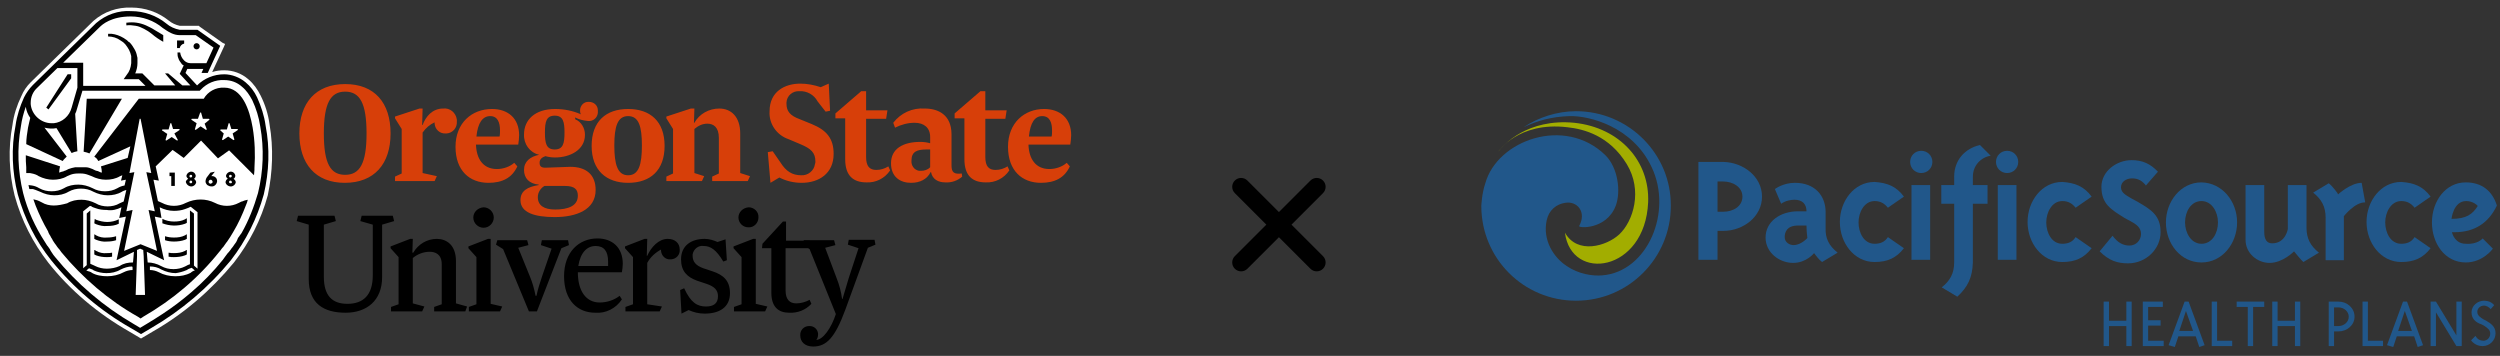<svg width="562" height="80" viewBox="0 0 562 80" fill="none" xmlns="http://www.w3.org/2000/svg">
    <rect x="0" y="0" width="562" height="80" fill="#333333" stroke="none"/>
    <path d="M60.6 28C60.3 25.7 59.6 23.5 58.6 21.5C57.9 20.1 57 18.8 55.8 17.8C54.3 16.5 52.4 15.8 50.4 15.8C49.5 15.8 48.6 15.9 47.7 16.2L50.3 10.6L50.6 9.9L50 9.6L44.9 6L44.7 5.8H40.4C39.5 5.6 38.6 5.2 37.9 4.6C35.5 2.7 32.6 1.7 29.5 1.7C26.4 1.6 23.4 2.6 21 4.7L12.2 13.3L12 13.5L6.9 18.5C6 19.383 5.286 20.437 4.8 21.6C3.8 23.7 3.1 25.8 2.8 28.1C1.8 33.4 2 38.8 3.3 44C4.8 49.5 7.4 54.6 10.9 59.1C15.8 65.3 22 70.5 29 74.5L31.2 75.8L31.7 76.1L32.2 75.8L34.4 74.5C41.4 70.5 47.5 65.2 52.6 59C56.1 54.5 58.7 49.4 60.2 43.9C61.3 38.7 61.5 33.3 60.6 28Z" fill="white"/>
    <path d="M27.4 22.2H19.5L18.8 34.1C19.2 34.2 19.7 34.3 20.1 34.5L27.4 22.2ZM21.3 49.2L21.2 50.2L21.6 50.4C22.4 50.7 23.2 50.9 24.1 50.8C25 50.8 25.9 50.7 26.7 50.3V49.3C25.9 49.7 25 49.9 24.1 49.9C23.3 49.9 22.4 49.7 21.6 49.4L21.3 49.2ZM21.6 52.9L21.3 52.7H21.2V53.7L21.6 53.9C22.4 54.2 23.2 54.4 24.1 54.3C24.8 54.3 25.5 54.2 26.1 54V53.1C25.5 53.3 24.8 53.4 24.1 53.4C23.2 53.5 22.3 53.3 21.6 52.9ZM21.6 56.4L21.3 56.2H21.2V57.2L21.6 57.4C22.4 57.7 23.2 57.8 24 57.8C24.4 57.8 24.8 57.8 25.2 57.7V56.8C24.8 56.9 24.4 56.9 24 56.9C23.2 57 22.3 56.8 21.6 56.4ZM30.5 5.8C31.2 5.9 31.8 6.2 32.4 6.5C33 6.8 33.6 7.2 34.1 7.6C34.9 8.3 35.8 8.9 36.7 9.4V7.9L34.7 6.7C34.1 6.3 33.4 6 32.8 5.7C32.13 5.408 31.423 5.207 30.7 5.1C30 5 29.3 5 28.5 5.1H28.4V5.7H28.5C29.1 5.6 29.8 5.7 30.5 5.8ZM59.7 28.2C59.4 26 58.7 23.9 57.8 21.9C57.2 20.6 56.3 19.4 55.2 18.5C53.9 17.4 52.1 16.7 50.4 16.7C48.1 16.7 45.9 17.6 44.3 19.2L41.7 16.4L42.1 15.5H45.7L45.3 16.4H46.7L49.5 10.3L44.4 6.7H40.4C39.3 6.5 38.2 6 37.4 5.3C35.2 3.5 32.4 2.5 29.5 2.5C26.6 2.3 23.8 3.3 21.6 5.2L7.4 19.1C6.591 19.923 5.916 20.868 5.4 21.9C4.5 23.9 3.8 26 3.5 28.2C2.5 33.3 2.7 38.6 4 43.7C5.5 49.1 8 54.1 11.5 58.5C16.5 64.7 22.6 69.9 29.5 73.8L31.7 75.1L33.9 73.8C40.768 69.82 46.865 64.637 51.9 58.5C55.3 54.1 57.8 49.1 59.3 43.7C60.5 38.6 60.7 33.3 59.7 28.2ZM22.4 6.1C23 5.5 25 3.7 29.4 3.7C32 3.7 34.6 4.6 36.6 6.3C37.9 7.2 39 7.9 40.4 7.9H44L48 10.7L46.4 14.2H42.8C42.3 14.2 41.8 14 41.4 13.6C40.908 13.117 40.592 12.483 40.5 11.8H39.9C39.9 12.2 39.9 12.7 40.1 13.1C40.2 13.5 40.5 13.9 40.8 14.3C40.9 14.5 41.1 14.6 41.3 14.7L40.4 16.6L42.8 19.2H41L37.8 16.5H37.1L39.4 19.2H34.7L32 16.5H30.4C30.7 15.8 30.9 15 30.9 14.2V13L30.8 12.6C30.7 12 30.5 11.5 30.2 11C29.9 10.5 29.6 10 29.2 9.6L29.1 9.5L28.9 9.4L28.6 9.1C28.4 8.9 28.1 8.8 27.9 8.6C26.9 8 26 7.7 25.1 7.6H24.3V8.2C25.3 8.2 26.3 8.5 27.1 9.1C27.3 9.2 27.5 9.4 27.7 9.5L28.2 10C28.5 10.4 28.8 10.8 29 11.2C29.2 11.6 29.4 12.1 29.5 12.6V14.2C29.4 15.2 29.1 16.1 28.5 16.8L27.8 17.8H31.2L32.7 19.3H18.7V14.1H14.2L22.4 6.1ZM16.1 24.2C15.6 26.1 14 27.5 12.1 27.7H11.6C9.2 27.7 7.1 25.8 6.9 23.4V23.1C6.9 21.8 7.4 20.6 8.4 19.7L12.9 15.3H17.4V19.7L16.1 24.2ZM58 43.4C57.1 46.5 55.9 49.6 54.3 52.4L54 52.8L53.8 53.1L53.5 53.5L53.3 54L53.1 54.4L52.6 55.1L52.4 55.4L52 55.9L51.8 56.2L51.4 56.7L51.2 56.9L50.6 57.7L50.1 58.4C48 61 45.6 63.5 43 65.7C40.9 67.5 38.8 69.1 36.5 70.6C35.4 71.3 34.2 72.1 33 72.8L31.5 73.7L30 72.8C23.3 68.9 17.3 63.8 12.4 57.8L12 57.3L11.4 56.4L11.2 56L10.7 55.3L10.6 55.2L10.1 54.4C7.9 51 6.2 47.3 5.2 43.4C4 38.5 3.8 33.4 4.7 28.4C4.9 26.9 5.3 25.4 5.8 24C5.9 24.9 6.3 25.8 6.8 26.5C6.6 27.2 6.5 27.9 6.3 28.7C6.1 29.9 5.9 31.2 5.9 32.4L14.1 36.2C14.2 36 14.4 35.8 14.6 35.6L15 35.2L10 28.7C10.9 28.9 11.8 29 12.7 28.8L16.1 34.4C16.5 34.2 16.9 34.1 17.4 34L16.9 25.6C17.1 25.2 17.2 24.9 17.3 24.5L18.5 20.5V20.4H44.9L45.1 20.2C46.5 18.7 48.4 17.9 50.4 18C51.9 18 53.3 18.5 54.4 19.5C55.4 20.3 56.1 21.4 56.7 22.5C57.6 24.4 58.2 26.4 58.5 28.4C59.4 33.4 59.2 38.5 58 43.4Z" fill="black"/>
    <path d="M44.2 11.1C44.587 11.1 44.9 10.787 44.9 10.4C44.9 10.013 44.587 9.7 44.2 9.7C43.813 9.7 43.5 10.013 43.5 10.4C43.5 10.787 43.813 11.1 44.2 11.1Z" fill="black"/>
    <path d="M40.4 10.8C40.5 10.3 40.9 9.9 41.4 9.8V9.1H39.8V10.8H40.4ZM56.8 28.7C56.1 24.6 54.4 19.7 50.4 19.7C48.5 19.6 46.7 20.6 45.8 22.2H31.2L21.2 35.2C21.314 35.324 21.45 35.425 21.6 35.5C21.799 35.709 21.967 35.944 22.1 36.2L29.3 32.9L28.7 35.5L22.7 37.4C22.8 37.8 22.9 38.3 22.9 38.8C22.7 38.8 22.5 38.7 22.3 38.6C22.1 38.5 21.9 38.4 21.7 38.4L21.4 38.3L20.8 38C20.3 37.8 19.8 37.6 19.3 37.6H16.9C16.4 37.7 15.9 37.8 15.4 38L14.8 38.3L14.5 38.4C14.3 38.5 14.1 38.6 13.9 38.6C13.7 38.7 13.5 38.7 13.3 38.8C13.3 38.3 13.4 37.8 13.5 37.4L5.8 34.9C5.8 35.8 5.8 36.7 5.9 37.6V38.9H6.7L7.2 39C7.7 39.1 8.3 39.3 8.7 39.6C9.7 40.1 10.8 40.4 11.9 40.4C13 40.4 14.1 40.2 15.1 39.6C15.3 39.5 15.6 39.4 15.8 39.3C16.3 39.1 16.9 39 17.5 39H18.2C18.747 39.003 19.289 39.104 19.8 39.3C20.1 39.4 20.3 39.5 20.6 39.6C21.6 40.1 22.7 40.4 23.8 40.4C24.9 40.4 26 40.2 27 39.6L27.5 39.4L27.2 40.6L28.3 40.4L28 41.7C27.4 41.8 26.9 42 26.4 42.3C25.5 42.8 24.6 43 23.6 43C22.6 43 21.7 42.8 20.8 42.3C19.8 41.8 18.7 41.5 17.6 41.5C16.5 41.5 15.4 41.7 14.4 42.3C13.5 42.8 12.6 43 11.6 43C10.6 43 9.7 42.8 8.8 42.3C8.3 42 7.8 41.8 7.2 41.7C6.9 41.7 6.7 41.6 6.4 41.6C6.5 41.9 6.5 42.2 6.6 42.5H7.4L8 42.7C8.3 42.8 8.7 43 9 43.1C10 43.6 11.1 43.9 12.2 43.9C13.3 43.9 14.4 43.7 15.4 43.1C16.3 42.6 17.2 42.4 18.2 42.4C19.2 42.4 20.1 42.6 21 43.1C22 43.6 23.1 43.9 24.2 43.9C25.3 43.9 26.4 43.7 27.4 43.1C27.7 42.9 28.1 42.8 28.4 42.7L27.8 45.3C27.5 45.4 27.2 45.6 26.9 45.7C26.1 46.2 25.1 46.4 24.2 46.4C23.3 46.4 22.3 46.2 21.5 45.7C20.5 45.2 19.4 44.9 18.3 44.9C17.2 44.9 16.1 45.1 15.1 45.7C14 46 13 46.2 12.1 46.2C11.2 46.2 10.2 46 9.4 45.5L8.8 45.2C8.4 45 7.9 44.9 7.5 44.8C7.7 45.3 7.8 45.7 8 46.2C8.8 48.2 9.7 50.1 10.8 52L10.9 52.3L11.1 52.7L11.3 53L11.5 53.4L11.7 53.7L11.9 54.1L12.3 54.7L12.6 55.1L12.8 55.4L13.1 55.8L13.3 56L13.8 56.7C18.6 62.5 24.4 67.5 31 71.2L31.6 71.6L32.2 71.2C38.8 67.4 44.6 62.5 49.3 56.6C49.6 56.3 49.8 55.9 50.1 55.6L50.2 55.5C50.4 55.2 50.7 54.8 50.9 54.5L51 54.4C51.5 53.7 52 52.9 52.4 52.2C53.6 50.2 54.5 48.2 55.3 46.1C55.5 45.7 55.6 45.3 55.7 44.9C55.2 45 54.8 45.1 54.4 45.3H54.3L53.7 45.6C52 46.5 50 46.5 48.3 45.6C46.3 44.6 43.9 44.6 41.8 45.6C40.1 46.5 38.1 46.5 36.4 45.6C36.1 45.5 35.8 45.3 35.5 45.2L34.5 40.4L35.7 40.6L35 37.4L38.8 33.7L41.3 35.5L45.2 31.6L49 35.6L51.5 33.8L57.1 39.4C57.1 39 57.2 38.6 57.2 38.2V37.8C57.4 34.7 57.3 31.7 56.8 28.7ZM49.5 29.3L49.6 29.1H51L51.4 27.7H51.6L52 29H53.4L53.5 29.2L52.3 30L52.7 31.4L52.5 31.5L51.3 30.7L50.1 31.5L49.9 31.4L50.3 30L49.5 29.3ZM46.5 29.1L46.3 29.2L45.1 28.4L44 29.2L43.8 29.1L44.2 27.7L43 26.9L43.1 26.7H44.5L45 25.3H45.2L45.6 26.7H47L47.1 26.9L46 27.8L46.5 29.1ZM40 31.5L39.8 31.6L38.6 30.8L37.4 31.6L37.2 31.5L37.6 30.1L36.4 29.3L36.5 29.1H37.9L38.3 27.7H38.5L38.9 29H40.3L40.4 29.2L39.2 30L40 31.5ZM34.8 47.5L33.4 47.2L35.3 56.4L31.6 54.9L27.9 56.4L29.8 47.2L28.4 47.5L30.2 38.7L29.1 38.9L31.4 26.7H31.6L34 38.9L32.9 38.7L34.8 47.5ZM32.3 57.6L32.6 66.3H30.5L30.8 57.6V56.2L31.5 55.9L32.2 56.2L32.3 57.6ZM29.8 60.1V60.7C29.1 60.7 28.4 60.9 27.8 61.2C26.7 61.8 25.4 62.1 24.1 62.1C22.9 62.1 21.6 61.9 20.6 61.3L20.5 61.2L20 61H19.9C19.7 60.9 19.6 60.9 19.4 60.8L19.9 60.4L20 60.3C20.3 60.4 20.5 60.5 20.8 60.6L21.1 60.8C21.983 61.189 22.936 61.393 23.9 61.4C25 61.4 26.1 61.2 27.1 60.6C27.9 60.2 28.8 59.9 29.7 59.9L29.8 60.1ZM42 60.7L42.3 60.5C42.5 60.4 42.8 60.3 43.1 60.2L43.8 60.8C43.6 60.9 43.4 60.9 43.3 61L43 61.2L42.9 61.3C41.8 61.9 40.6 62.1 39.4 62.1C38.1 62.1 36.8 61.8 35.7 61.2C35.1 60.9 34.4 60.7 33.7 60.7V59.9C34.6 59.9 35.5 60.1 36.3 60.6C37.3 61.1 38.4 61.4 39.5 61.4C40.2 61.3 41.1 61.1 42 60.7ZM27.3 46.6L26.8 49L28.3 48.7L26.2 58.5L30.1 56.6L30 57.9L29.9 59C28.8 59 27.8 59.2 26.9 59.8C26 60.2 25 60.4 24 60.4C23.1 60.4 22.2 60.2 21.4 59.8L21.2 59.7C20.9 59.6 20.6 59.4 20.3 59.3V47.3L19.5 48V59.6L18.7 60.3V47.5L20.2 46.3H20.3L20.6 46.4L20.7 46.5C20.9 46.6 21.2 46.7 21.5 46.8C22.3 47.1 23.1 47.2 24 47.2C25.2 47.4 26.3 47.1 27.3 46.6ZM35.9 46.6C36.9 47.1 38 47.4 39.1 47.4C39.9 47.4 40.8 47.3 41.6 47C41.9 46.9 42.1 46.8 42.4 46.7L42.8 46.5H42.9L44.4 47.7V60.4L43.6 59.7V48L42.7 47.3V59.4C42.4 59.5 42.1 59.6 41.8 59.8L41.6 59.9C40.8 60.3 39.9 60.5 39 60.5C38 60.5 37.1 60.3 36.2 59.8C35.3 59.3 34.2 59 33.2 59L33.1 57.9L33 56.6L36.9 58.5L36.6 57.2L34.8 48.7L36.3 49L35.9 46.6ZM41.6 50.3L42 50.1V49.1H41.9L41.6 49.3C40.8 49.7 40 49.8 39.1 49.8C38.2 49.8 37.3 49.6 36.5 49.2V50.2C38.1 50.8 39.9 50.9 41.6 50.3ZM41.6 52.9C40.8 53.3 40 53.4 39.1 53.4C38.4 53.4 37.7 53.3 37.1 53.1V54C37.7 54.2 38.4 54.3 39.1 54.3C39.9 54.3 40.8 54.2 41.6 53.9L42 53.7V52.7H41.9L41.6 52.9ZM41.6 56.4C40.8 56.8 40 56.9 39.1 56.9C38.7 56.9 38.3 56.9 37.9 56.8V57.7C38.3 57.8 38.7 57.8 39.1 57.8C39.9 57.8 40.8 57.7 41.6 57.4L42 57.2V56.2H41.9L41.6 56.4ZM10.4 24.2L10.9 24.6L16 17.6V16.7H15.2L10.4 24.2ZM39.3 41.8V38.8H38.1V39.6H38.5V41.8H39.3ZM41.8 41C42 41.6 42.6 42 43.2 41.9C43.6 41.8 44 41.5 44.1 41C44.1 40.7 43.9 40.4 43.6 40.2C43.8 40.1 44 39.8 44 39.5C43.9 38.9 43.4 38.5 42.8 38.6C42.4 38.7 42 39 41.9 39.5C41.9 39.8 42.1 40 42.3 40.2C42 40.4 41.7 40.7 41.8 41ZM42.9 39.9C42.7 39.9 42.6 39.8 42.6 39.6C42.6 39.4 42.7 39.3 42.9 39.3C43.1 39.3 43.2 39.4 43.2 39.6C43.2 39.7 43.1 39.9 42.9 39.9ZM42.9 41.2C42.7 41.2 42.6 41.1 42.6 40.9C42.6 40.7 42.7 40.6 42.9 40.6C43.1 40.6 43.2 40.7 43.2 40.9C43.2 41.1 43.1 41.2 42.9 41.2C42.9 41.3 42.9 41.3 42.9 41.2ZM47.3 38.8L46.7 39.6C46.4 39.9 46.2 40.4 46.2 40.8C46.2 41.1 46.4 41.4 46.6 41.6C46.9 41.8 47.2 41.9 47.5 41.9C48.1 42 48.7 41.5 48.8 40.8V40.7C48.8 40.1 48.4 39.7 47.9 39.6H47.5L48.3 38.6L47.3 38.8ZM47.4 40.4C47.6 40.4 47.8 40.7 47.8 40.9C47.8 41.1 47.6 41.2 47.4 41.3C47.2 41.3 46.9 41.2 46.9 40.9C46.9 40.7 47 40.4 47.4 40.4ZM50.7 41C50.8 41.6 51.5 42 52.1 41.9C52.5 41.8 52.9 41.5 53 41C53 40.7 52.8 40.4 52.5 40.2C52.7 40.1 52.9 39.8 52.9 39.5C52.8 38.9 52.3 38.5 51.7 38.6C51.3 38.7 50.9 39 50.8 39.5C50.8 39.8 51 40 51.2 40.2C50.9 40.3 50.7 40.7 50.7 41ZM51.8 39.9C51.6 39.9 51.5 39.8 51.5 39.6C51.5 39.4 51.6 39.3 51.8 39.3C52 39.3 52.1 39.4 52.1 39.6C52.1 39.7 52 39.9 51.8 39.9ZM51.8 41.2C51.6 41.2 51.5 41.1 51.5 40.9C51.5 40.7 51.6 40.6 51.8 40.6C52 40.6 52.1 40.7 52.1 40.9C52.2 41.1 52.1 41.2 51.8 41.2C51.9 41.3 51.9 41.3 51.8 41.2Z" fill="black"/>
    <path d="M67.3 30C67.3 23.1 71 18.9 77.6 18.9C84.2 18.9 87.8 23.1 87.8 30C87.8 36.9 84.1 41.1 77.5 41.1C70.9 41.1 67.3 36.8 67.3 30ZM82.4 30C82.4 23.2 80.9 20.6 77.6 20.6C74.3 20.6 72.8 23.2 72.8 30C72.8 36.8 74.3 39.3 77.6 39.3C80.9 39.3 82.4 36.7 82.4 30ZM98.2 39.6L97.7 40.7H88.8V39.7L90.3 39V29L88.8 26.6V26.2L94.3 24.4H95L94.9 28.1H95C95.7 26.2 97.2 24.4 99.6 24.4C101.1 24.2 102.5 25.3 102.7 26.9V27.3C102.8 28.7 101.8 29.9 100.4 30H100.2C98.9 30.1 97.8 29.1 97.7 27.8V27.5C96.6 28 95.7 28.8 95 29.8V38.9L98.2 39.6ZM111.7 38C113.1 38 114.6 37.5 115.6 36.6L116.3 37.4C115.1 40 112.9 41.1 109.8 41.1C105.6 41.1 102.4 38.4 102.4 33C102.4 27.6 106.1 24.5 110.6 24.5C114.2 24.5 116.7 26.6 116.7 30.4C116.7 31.1 116.6 31.8 116.5 32.5H107C107.1 35.7 108.6 38 111.7 38ZM107.1 30.7H112.3C112.4 30.3 112.4 29.8 112.4 29.3C112.4 27.6 111.9 26.1 110.2 26.1C108.5 26.1 107.4 27.6 107.1 30.7ZM128.2 37.5C131.7 37.5 133.9 39.2 133.9 42.7C133.9 47.2 129.5 48.8 124.7 48.8C120.2 48.8 117 47.8 117 45C117 42.9 118.6 42 121.1 41.6V41.5C119 41.3 117.8 40.1 117.8 38.2C117.8 36.3 119.2 35.2 121.2 34.8C119.1 34.3 117.7 32.4 117.8 30.2C117.8 27 120.2 24.5 124.8 24.5C126.8 24.5 128.8 24.9 130.6 25.7C130.4 25.4 130.4 25.1 130.4 24.8C130.4 23.8 131.2 22.9 132.2 22.9H132.4C133.5 22.9 134.4 23.7 134.4 24.8V25C134.5 26.1 133.7 27.1 132.6 27.2H132.2C131.2 27.1 130.2 26.9 129.3 26.4V26.8C130.7 27.4 131.5 28.8 131.5 30.3C131.5 33.8 128 35.4 124.8 35.4C124 35.4 123.3 35.3 122.6 35.1C121.8 35.4 121.3 35.8 121.3 36.6C121.3 37.4 121.7 37.7 122.6 37.7L128.2 37.5ZM120.9 44.3C120.9 46.2 122.3 47.1 124.8 47.1C127.7 47.1 129.9 46.3 129.9 44C129.9 42.6 129.2 41.8 127 41.8H122.4C121.5 42.3 120.9 43.3 120.9 44.3ZM124.7 26C122.8 26 122.5 27.4 122.5 29.8C122.5 32.2 122.8 33.6 124.7 33.6C126.6 33.6 126.9 32.2 126.9 29.8C126.9 27.4 126.6 26 124.7 26ZM141.2 41.1C136.3 41.1 133 38.3 133 32.8C133 27.3 136.2 24.5 141.2 24.5C146.2 24.5 149.4 27.3 149.4 32.8C149.4 38.3 146.2 41.1 141.2 41.1ZM141.2 39.4C143.6 39.4 144.3 37 144.3 32.7C144.3 28.4 143.6 26.1 141.2 26.1C138.8 26.1 138.1 28.5 138.1 32.7C138.1 36.9 138.8 39.4 141.2 39.4ZM168.6 39.6L168.1 40.7H160.1V39.7L161.6 39V31C161.6 28.6 160.4 27.8 159 27.8C157.9 27.8 156.9 28.3 156.1 29V38.9L158.3 39.6L157.8 40.7H149.8V39.7L151.3 39V29L149.8 26.6V26.2L155.3 24.4H156.1L156 27.6H156.1C157.2 25.6 159.4 24.4 161.7 24.4C164.4 24.4 166.4 26.3 166.4 30V38.9L168.6 39.6ZM183.3 36.3C183.3 34.3 182.3 33.4 179.9 32.4L177.3 31.3C174.6 30.4 172.8 27.8 173 25C173 20.6 176.4 18.8 179.9 18.8C181.5 18.8 183 19.1 184.5 19.6L186.3 18.8L186.6 24.9L185.6 25.1L183.8 22.8C183 21.3 181.4 20.4 179.7 20.5C178.2 20.4 176.9 21.5 176.8 23V23.3C176.8 25 177.6 26 179.8 26.8L182.5 27.9C185.9 29.3 187.4 31.2 187.4 34.6C187.4 39 184.1 41.1 180.2 41.1C178.5 41.1 176.7 40.7 175.2 39.9L173.2 41.1L172.6 34.2L173.7 34L175.5 36.6C176.7 38.5 178.1 39.4 180.1 39.4C181.6 39.5 183 38.4 183.2 36.9C183.3 36.7 183.3 36.5 183.3 36.3Z" fill="#D73F09"/>
    <path d="M187.8 25.5L193.6 20.5H194.7V24.8H199.5L199.2 26.7H194.7V35.3C194.7 37.4 195.5 38.2 197 38.2C198 38.2 198.9 37.9 199.7 37.4L200.1 38.3C198.9 40.1 196.9 41.1 194.8 41C191.9 41 190 39.6 190 35.8V26.6H187.8V25.5V25.5Z" fill="#D73F09"/>
    <path d="M213.9 37.2C213.9 38.8 214.5 39.2 216.2 39L216.3 39.7C215.784 40.158 215.183 40.508 214.531 40.732C213.878 40.955 213.188 41.046 212.5 41C210.9 41 209.6 40.3 209.3 38.7H209.2C208.4 40.3 206.8 41.1 204.8 41.1C202.4 41.1 200.3 39.8 200.3 36.7C200.3 33.5 202.9 31.9 206.9 31.9C207.643 31.901 208.383 32.002 209.1 32.2V30.8C209.1 28.7 207.7 27.6 205.6 27.6C204.1 27.6 202.6 28 201.2 28.7L200.8 27.6C202.5 25.4 205.1 24.2 207.9 24.4C210.9 24.4 213.9 25.8 213.9 30.2V37.2ZM208.3 33.6C206.1 33.6 204.9 34.1 204.9 36.1C204.8 37.2 205.5 38.2 206.6 38.4H207C207.8 38.4 208.5 38.2 209.1 37.6V33.6H208.3Z" fill="#D73F09"/>
    <path d="M214.6 25.5L220.4 20.5H221.5V24.8H226.3L226 26.7H221.5V35.3C221.5 37.4 222.3 38.2 223.8 38.2C224.8 38.2 225.7 37.9 226.5 37.4L226.9 38.3C225.7 40.1 223.7 41.1 221.6 41C218.7 41 216.8 39.6 216.8 35.8V26.6H214.6V25.5V25.5Z" fill="#D73F09"/>
    <path d="M235.9 38C237.3 38 238.8 37.5 239.8 36.6L240.5 37.4C239.3 40 237.1 41.1 234 41.1C229.8 41.1 226.6 38.4 226.6 33C226.6 27.6 230.3 24.5 234.7 24.5C238.3 24.5 240.8 26.6 240.8 30.4C240.8 31.1 240.7 31.8 240.6 32.5H231.2C231.3 35.7 232.8 38 235.9 38ZM231.3 30.7H236.4C236.5 30.3 236.5 29.8 236.5 29.3C236.5 27.6 236 26.1 234.3 26.1C232.6 26.1 231.6 27.6 231.3 30.7Z" fill="#D73F09"/>
    <path d="M85.9 62.3C85.9 67.6 82.4 70.3 77.7 70.3C72.8 70.3 69.4 68.3 69.4 62.7V50.5L66.7 49.7L67 48.5H75.2L75.5 49.7L72.8 50.5V62.2C72.8 66.4 74.6 68.3 78.1 68.3C81.6 68.3 83.8 66.4 83.8 61.9V50.5L81 49.7L81.3 48.5H88.3L88.6 49.7L85.9 50.5V62.3ZM105 68.9L104.6 70H97.6V69L99.3 68.4V59.4C99.3 57.1 97.8 56.6 96.6 56.6C95.2 56.6 93.9 57.1 92.8 58V68.2L95.4 68.9L94.9 70H87.9V69L89.6 68.4V57.8L87.8 55.8V55.4L92.2 53.7H92.8L92.7 56.8H92.9C94 54.9 96 53.7 98.2 53.7C100.3 53.7 102.5 55 102.5 58.7V68.2L105 68.9ZM112.9 68.9L112.4 70H105.4V69L107.1 68.4V57.8L105.3 55.8V55.4L109.7 53.7H110.3V68.3L112.9 68.9ZM108.7 46.6C109.9 46.6 111 47.6 111 48.9C111 50.1 110 51.2 108.7 51.2C107.5 51.2 106.4 50.2 106.4 48.9C106.4 47.7 107.4 46.7 108.7 46.6ZM124 55.9L121.6 55.1L121.8 54H127.7L127.9 55.1L126.2 55.8L120.7 70H118.9L113.1 56L111.5 55L111.8 54H118.5L118.8 55.1L116.5 55.7L119.1 62.1C119.7 63.5 120.1 65 120.4 66.5H120.6C120.9 65 121.4 63.5 121.9 62L124 55.9ZM134.8 68C136.4 68 138 67.5 139.3 66.5L139.8 67.3C138.5 69.3 136.2 70.5 133.8 70.3C129.9 70.3 126.8 67.6 126.8 62.1C126.8 56.6 130.2 53.6 134.3 53.6C137.6 53.6 140 55.6 140 59.3C140 59.9 139.9 60.6 139.8 61.2H129.9C129.9 65.5 131.8 68 134.8 68ZM130 59.8H136.7V58.8C136.7 56.5 135.8 55.3 133.9 55.3C132 55.3 130.5 56.7 130 59.8ZM148.8 68.9L148.3 70H140.6V69L142.3 68.4V57.8L140.5 55.8V55.4L144.9 53.7H145.5L145.4 57.5H145.5C146.4 55.5 148.1 53.7 150.1 53.7C151.8 53.7 152.8 54.7 152.8 56.1C152.9 57.2 152.1 58.2 150.9 58.3H150.7C149.6 58.4 148.7 57.5 148.6 56.4V56.1C147.3 56.8 146.2 57.8 145.5 59.1V68.4L148.8 68.9ZM153.8 64.8C155.3 68.1 156.8 68.9 158.7 68.9C160.3 68.9 161.4 68.3 161.4 66.6C161.4 65.2 160.6 64.4 158.8 63.8L156.7 63.1C154.5 62.3 153.1 61 153.1 58.3C153.1 55.2 155.4 53.7 158.4 53.7C159.4 53.7 160.4 54 161.3 54.4L163.1 53.8L163.4 58.5L162.6 58.8C161 56.1 159.7 55.3 158.2 55.3C157 55.1 155.9 56 155.7 57.2V57.5C155.7 58.8 156.4 59.7 158.1 60.3L160.2 61C162.6 61.8 164.1 63.1 164.1 65.9C164.1 69.1 161.7 70.5 158.4 70.5C157.1 70.5 155.9 70.2 154.8 69.7L153.2 70.5L152.9 65.2L153.8 64.8ZM172.5 68.9L172 70H165V69L166.7 68.4V57.8L164.9 55.8V55.4L169.3 53.7H169.9V68.3L172.5 68.9ZM168.3 46.6C169.5 46.6 170.6 47.6 170.5 48.9C170.5 50.1 169.5 51.2 168.2 51.1C167.618 51.095 167.062 50.861 166.65 50.45C166.239 50.038 166.005 49.482 166 48.9C166 47.7 167 46.7 168.3 46.6C168.2 46.6 168.2 46.6 168.3 46.6ZM171.4 54.8L176 49.8H176.7V54.1H182L181.7 55.8H176.6V65.3C176.6 67.3 177.5 68.2 179 68.2C180 68.2 181.1 67.9 182 67.4L182.4 68.3C181.1 69.7 179.3 70.4 177.4 70.3C175 70.3 173.4 69 173.4 65.8V55.8H171.3L171.4 54.8Z" fill="black"/>
    <path d="M182 56L180.4 55L180.7 54H187.5L187.8 55.1L185.5 55.7L188.1 62.6C188.686 64.079 189.089 65.624 189.3 67.2H189.4L190.8 62.5L193 55.8L190.6 55L190.8 53.9H196.6L196.8 55L195.1 55.7L190 69.7C187.7 75.9 185.8 77.9 182.8 77.9C180.9 77.9 179.9 76.8 179.9 75.4C179.88 75.136 179.913 74.87 179.999 74.619C180.084 74.368 180.22 74.138 180.398 73.941C180.576 73.745 180.792 73.587 181.033 73.476C181.274 73.366 181.535 73.306 181.8 73.3H182C182.474 73.288 182.934 73.457 183.287 73.773C183.64 74.089 183.859 74.528 183.9 75V75.2C183.9 75.6 183.8 76.1 183.5 76.4C185 76.4 186.9 73.7 187.9 70.6L182 56Z" fill="black"/>
    <g clip-path="url(#clip0_4_2)">
        <path d="M336.8 34.1C338 32.5 343.4 26.6 353.9 27.6C364.2 28.7 370.9 36.3 370.5 45.5C369.8 61.2 353.2 63.5 351.8 52.3C354.6 57.3 361.2 55.3 364 52.7C367.2 49.7 369.3 42.8 365.7 36.9C361.8 30.5 356.1 29 352.3 28.6C341.3 27.3 336.8 34.1 336.8 34.1Z" fill="#A2AD00"/>
        <path d="M342.5 28.6C345.4 27.2 348.8 26.2 352.9 26.1C357.2 26 367 28.4 371.3 37.6C376.1 47.7 370.3 61.1 360.2 61.9C358 62.1 354.8 61.6 352.2 59.8C349.4 58 346.7 54.1 347.7 49.5C348.2 47.2 349.9 45.9 351.8 45.6C354.6 45.1 356.7 47.7 355 50.8C354.7 51.3 361.1 51.7 363.2 46.3C364.4 43.2 363.8 37.8 360.9 34.9C351.8 26 336.6 31.5 333.9 41.2C333.1 43.5 333 46.3 333 46.3C333 58.1 342.5 67.6 354.3 67.6C366.1 67.6 375.6 58 375.6 46.3C375.7 34.6 366.1 25 354.3 25C350 25 345.8 26.4 342.5 28.6Z" fill="#21578A"/>
        <path d="M396.1 44.2C396.1 48.7 391.9 51.9 387.4 51.9H386.1V58.4H381.8V36.4H387.4C391.9 36.5 396.1 39.7 396.1 44.2ZM386.1 47.6H387.4C389.6 47.6 391.7 46.4 391.7 44.2C391.7 42 389.5 40.8 387.4 40.8H386.1V47.6Z" fill="#21578A"/>
        <path d="M413.1 56.8L409.6 58.9C408.9 58.4 408.1 57.3 407.8 56.9C407.8 56.9 406.1 59.1 403.1 59.1C400 59.1 396.9 56.8 396.9 53.4C396.9 49.8 400.2 47.5 404.2 47.5C404.8 47.5 406.1 47.5 406.1 47.5C406.1 45.9 405.2 44.9 403.4 44.9C402.6 44.9 401.4 45.1 400.4 45.8L399 42.5C399 42.5 400.8 41.1 403.5 41.1C408 41.1 410.4 44 410.4 47.7V51.3C410.3 53.6 411.2 55.3 413.1 56.8ZM404.2 50.7C401.6 50.7 401.2 52.3 401.2 53.3C401.2 54.5 402.3 55.1 403.2 55.1C404.9 55.1 406.3 53.5 406.3 53.5C406.3 53.5 406.1 52.1 406.1 50.7C406.1 50.7 404.3 50.7 404.2 50.7Z" fill="#21578A"/>
        <path d="M428 44.2L424.4 46.7C423.6 45.7 422.7 45.2 421.4 45.2C419.1 45.2 417.8 47.7 417.8 50C417.8 52.3 419 54.8 421.4 54.8C422.7 54.8 423.7 54.4 424.4 53.3L428 55.8C426.3 58 424.3 58.9 421.4 58.9C416.8 58.9 413.6 54.6 413.6 49.9C413.6 45.2 416.8 40.9 421.4 40.9C424.3 41.1 426.3 41.9 428 44.2Z" fill="#21578A"/>
        <path d="M431.9 38.9C430.5 38.9 429.4 37.8 429.4 36.4C429.4 35 430.5 33.9 431.9 33.9C433.3 33.9 434.4 35 434.4 36.4C434.4 37.8 433.3 38.9 431.9 38.9ZM429.7 58.5V41.6H433.9V58.4H429.7V58.5Z" fill="#21578A"/>
        <path d="M440 66.7L436.5 64.6C438.4 63.1 439.3 61.4 439.3 59V45.8H436.4V41.6H439.3V39.7C439.3 36.1 441.6 33.4 445.1 32.6L447.5 35C445.2 35.4 443.5 37.3 443.5 39.7V41.6H446.8V45.8H443.5V59C443.4 62.3 442.4 64.5 440 66.7Z" fill="#21578A"/>
        <path d="M451.2 38.9C449.8 38.9 448.7 37.8 448.7 36.4C448.7 35 449.8 33.9 451.2 33.9C452.6 33.9 453.7 35 453.7 36.4C453.7 37.8 452.6 38.9 451.2 38.9ZM449.1 58.5V41.6H453.3V58.4H449.1V58.5Z" fill="#21578A"/>
        <path d="M470.2 44.2L466.6 46.7C465.8 45.7 464.9 45.2 463.6 45.2C461.3 45.2 460 47.7 460 50C460 52.3 461.2 54.8 463.6 54.8C464.9 54.8 465.9 54.4 466.6 53.3L470.2 55.8C468.5 58 466.5 58.9 463.6 58.9C459 58.9 455.8 54.6 455.8 49.9C455.8 45.2 459 40.9 463.6 40.9C466.5 41.1 468.5 41.9 470.2 44.2Z" fill="#21578A"/>
        <path d="M472.4 42C472.4 38.5 475.8 36 479.2 36C481.6 36 483.4 36.8 485.1 38.6L482.4 41.7C481.7 40.8 480.8 40.1 479.3 40.1C477.8 40.1 476.8 41 476.8 42.1C476.8 43.4 478 43.9 479.3 44.7L480.6 45.4C483.7 47.2 485.7 48.5 485.7 52.2C485.7 56 482.4 59.2 478.4 59.2C476 59.2 474.1 58.6 472 56.5L474.9 53C476.1 54.6 477.3 55.2 478.7 55.2C480.2 55.2 481.3 54 481.3 52.6C481.3 51.1 480.2 50.4 478.9 49.7L477.6 49C474.6 47.1 472.4 45.9 472.4 42Z" fill="#21578A"/>
        <path d="M502.9 50C502.9 54.7 499.6 59 494.9 59C490.2 59 486.9 54.8 486.9 50C486.9 45.3 490.2 41 494.9 41C499.6 41.1 502.9 45.3 502.9 50ZM494.9 54.8C497.3 54.8 498.6 52.4 498.6 50C498.6 47.6 497.2 45.2 494.9 45.2C492.5 45.2 491.2 47.6 491.2 50C491.2 52.4 492.6 54.8 494.9 54.8Z" fill="#21578A"/>
        <path d="M521.3 56.8L517.8 58.9C517.3 58.5 515.7 56.5 515.7 56.5C515.7 56.5 513.2 59.1 510.2 59.1C507.5 59.1 504.8 57 504.8 53.9V41.6H509V51.9C509 52.8 509 54.7 510.8 54.7C513.8 54.7 514.3 51.5 514.3 51.5V41.6H518.5V51.2C518.5 53.6 519.4 55.3 521.3 56.8Z" fill="#21578A"/>
        <path d="M527 58.5H522.8V48.9C522.8 46.5 521.9 44.8 520 43.3L523.5 41.2C524.3 41.8 525.6 43.5 525.6 43.7C525.6 43.7 528.4 41.1 530.9 41.1L531.7 45.5C529.4 45.4 526.9 48.6 526.9 48.6V58.5H527Z" fill="#21578A"/>
        <path d="M546.4 44.2L542.8 46.7C542 45.7 541.1 45.2 539.8 45.2C537.5 45.2 536.2 47.7 536.2 50C536.2 52.3 537.4 54.8 539.8 54.8C541.1 54.8 542.1 54.4 542.8 53.3L546.4 55.8C544.7 58 542.7 58.9 539.8 58.9C535.2 58.9 532 54.6 532 49.9C532 45.2 535.2 40.9 539.8 40.9C542.7 41.1 544.7 41.9 546.4 44.2Z" fill="#21578A"/>
        <path d="M558.1 53.6L560.4 55.9C560.4 55.9 558.2 59 554.3 59C549.6 59 546.7 54.7 546.7 50C546.7 45.3 549.7 41 554.3 41C558 41 560.3 43 561.3 46.2C559.4 50.2 556.2 52.2 551.8 52.2C551.5 52.2 551.2 52.2 551.2 52.2C551.3 52.7 552 54.8 554.3 54.8C557 55 558.1 53.6 558.1 53.6ZM557 46.3C557 46.3 556.1 45.2 554.4 45.2C551.5 45.2 551.1 49.2 551.1 49.2C554.4 49.2 555.8 48.2 557 46.3Z" fill="#21578A"/>
        <path d="M474.1 77.8H472.9V67.8H474.1V72.1H478V67.8H479.2V77.8H478V73.3H474.1V77.8Z" fill="#21578A"/>
        <path d="M486.4 76.6V77.8H481.7V67.8H486.2V69H482.9V72H485.7V73.2H482.9V76.6H486.4Z" fill="#21578A"/>
        <path d="M487.5 77.6L491.1 67.8H492L495.6 77.6L494.4 78L493.6 75.6H489.7L488.9 78L487.5 77.6ZM489.9 74.4H493L491.4 69.9L489.9 74.4Z" fill="#21578A"/>
        <path d="M501.8 76.6V77.8H497.2V67.8H498.4V76.6H501.8Z" fill="#21578A"/>
        <path d="M505.3 77.8V69H502.8V67.8H509V69H506.5V77.8H505.3Z" fill="#21578A"/>
        <path d="M512 77.8H510.8V67.8H512V72.1H515.9V67.8H517.1V77.8H515.9V73.3H512V77.8Z" fill="#21578A"/>
        <path d="M529.3 71.2C529.3 73.1 527.6 74.5 525.7 74.5H524.7V77.8H523.5V67.8H525.7C527.6 67.8 529.3 69.2 529.3 71.2ZM524.7 73.3H525.7C526.9 73.3 528 72.4 528 71.2C528 70 526.9 69.1 525.7 69.1H524.7V73.3Z" fill="#21578A"/>
        <path d="M535.7 76.6V77.8H531.1V67.8H532.3V76.6H535.7Z" fill="#21578A"/>
        <path d="M536.6 77.6L540.2 67.8H541.1L544.7 77.6L543.5 78L542.7 75.6H538.8L538 78L536.6 77.6ZM539.1 74.4H542.2L540.6 69.9L539.1 74.4Z" fill="#21578A"/>
        <path d="M547.6 70.2V77.8H546.4V67.8H547.6L552.2 75.4V67.8H553.4V77.8H552.2L547.6 70.2Z" fill="#21578A"/>
        <path d="M555.6 70.2C555.6 68.7 557 67.6 558.4 67.6C559.3 67.6 560.1 67.9 560.7 68.6L559.9 69.5C559.6 69.1 559 68.7 558.4 68.7C557.6 68.7 556.9 69.3 556.9 70.1C556.9 70.9 557.5 71.3 558.3 71.8L558.9 72.1C559.9 72.7 561 73.4 561 74.9C561 76.5 559.7 77.8 558.1 77.8C556.9 77.8 556 77.2 555.5 76.5L556.5 75.5C556.9 76.3 557.6 76.6 558.3 76.6C559.1 76.6 559.8 75.9 559.8 75C559.8 74.2 559.3 73.8 558.4 73.2L557.8 72.9C556.6 72.5 555.6 71.7 555.6 70.2Z" fill="#21578A"/>
    </g>
    <path d="M279 40C278.488 40 277.976 40.195 277.586 40.586C276.805 41.367 276.805 42.633 277.586 43.414L284.672 50.5L277.586 57.586C276.805 58.367 276.805 59.633 277.586 60.414C277.976 60.804 278.488 61 279 61C279.511 61 280.024 60.805 280.414 60.414L287.5 53.328L294.586 60.414C295.366 61.195 296.633 61.195 297.414 60.414C298.195 59.633 298.195 58.367 297.414 57.586L290.328 50.5L297.414 43.414C298.195 42.633 298.195 41.367 297.414 40.586C296.634 39.805 295.366 39.805 294.586 40.586L287.5 47.672L280.414 40.586C280.024 40.196 279.511 40 279 40Z" fill="black"/>
    <defs>
        <clipPath id="clip0_4_2">
            <rect width="229" height="53" fill="white" transform="translate(333 25)"/>
        </clipPath>
    </defs>
</svg>

